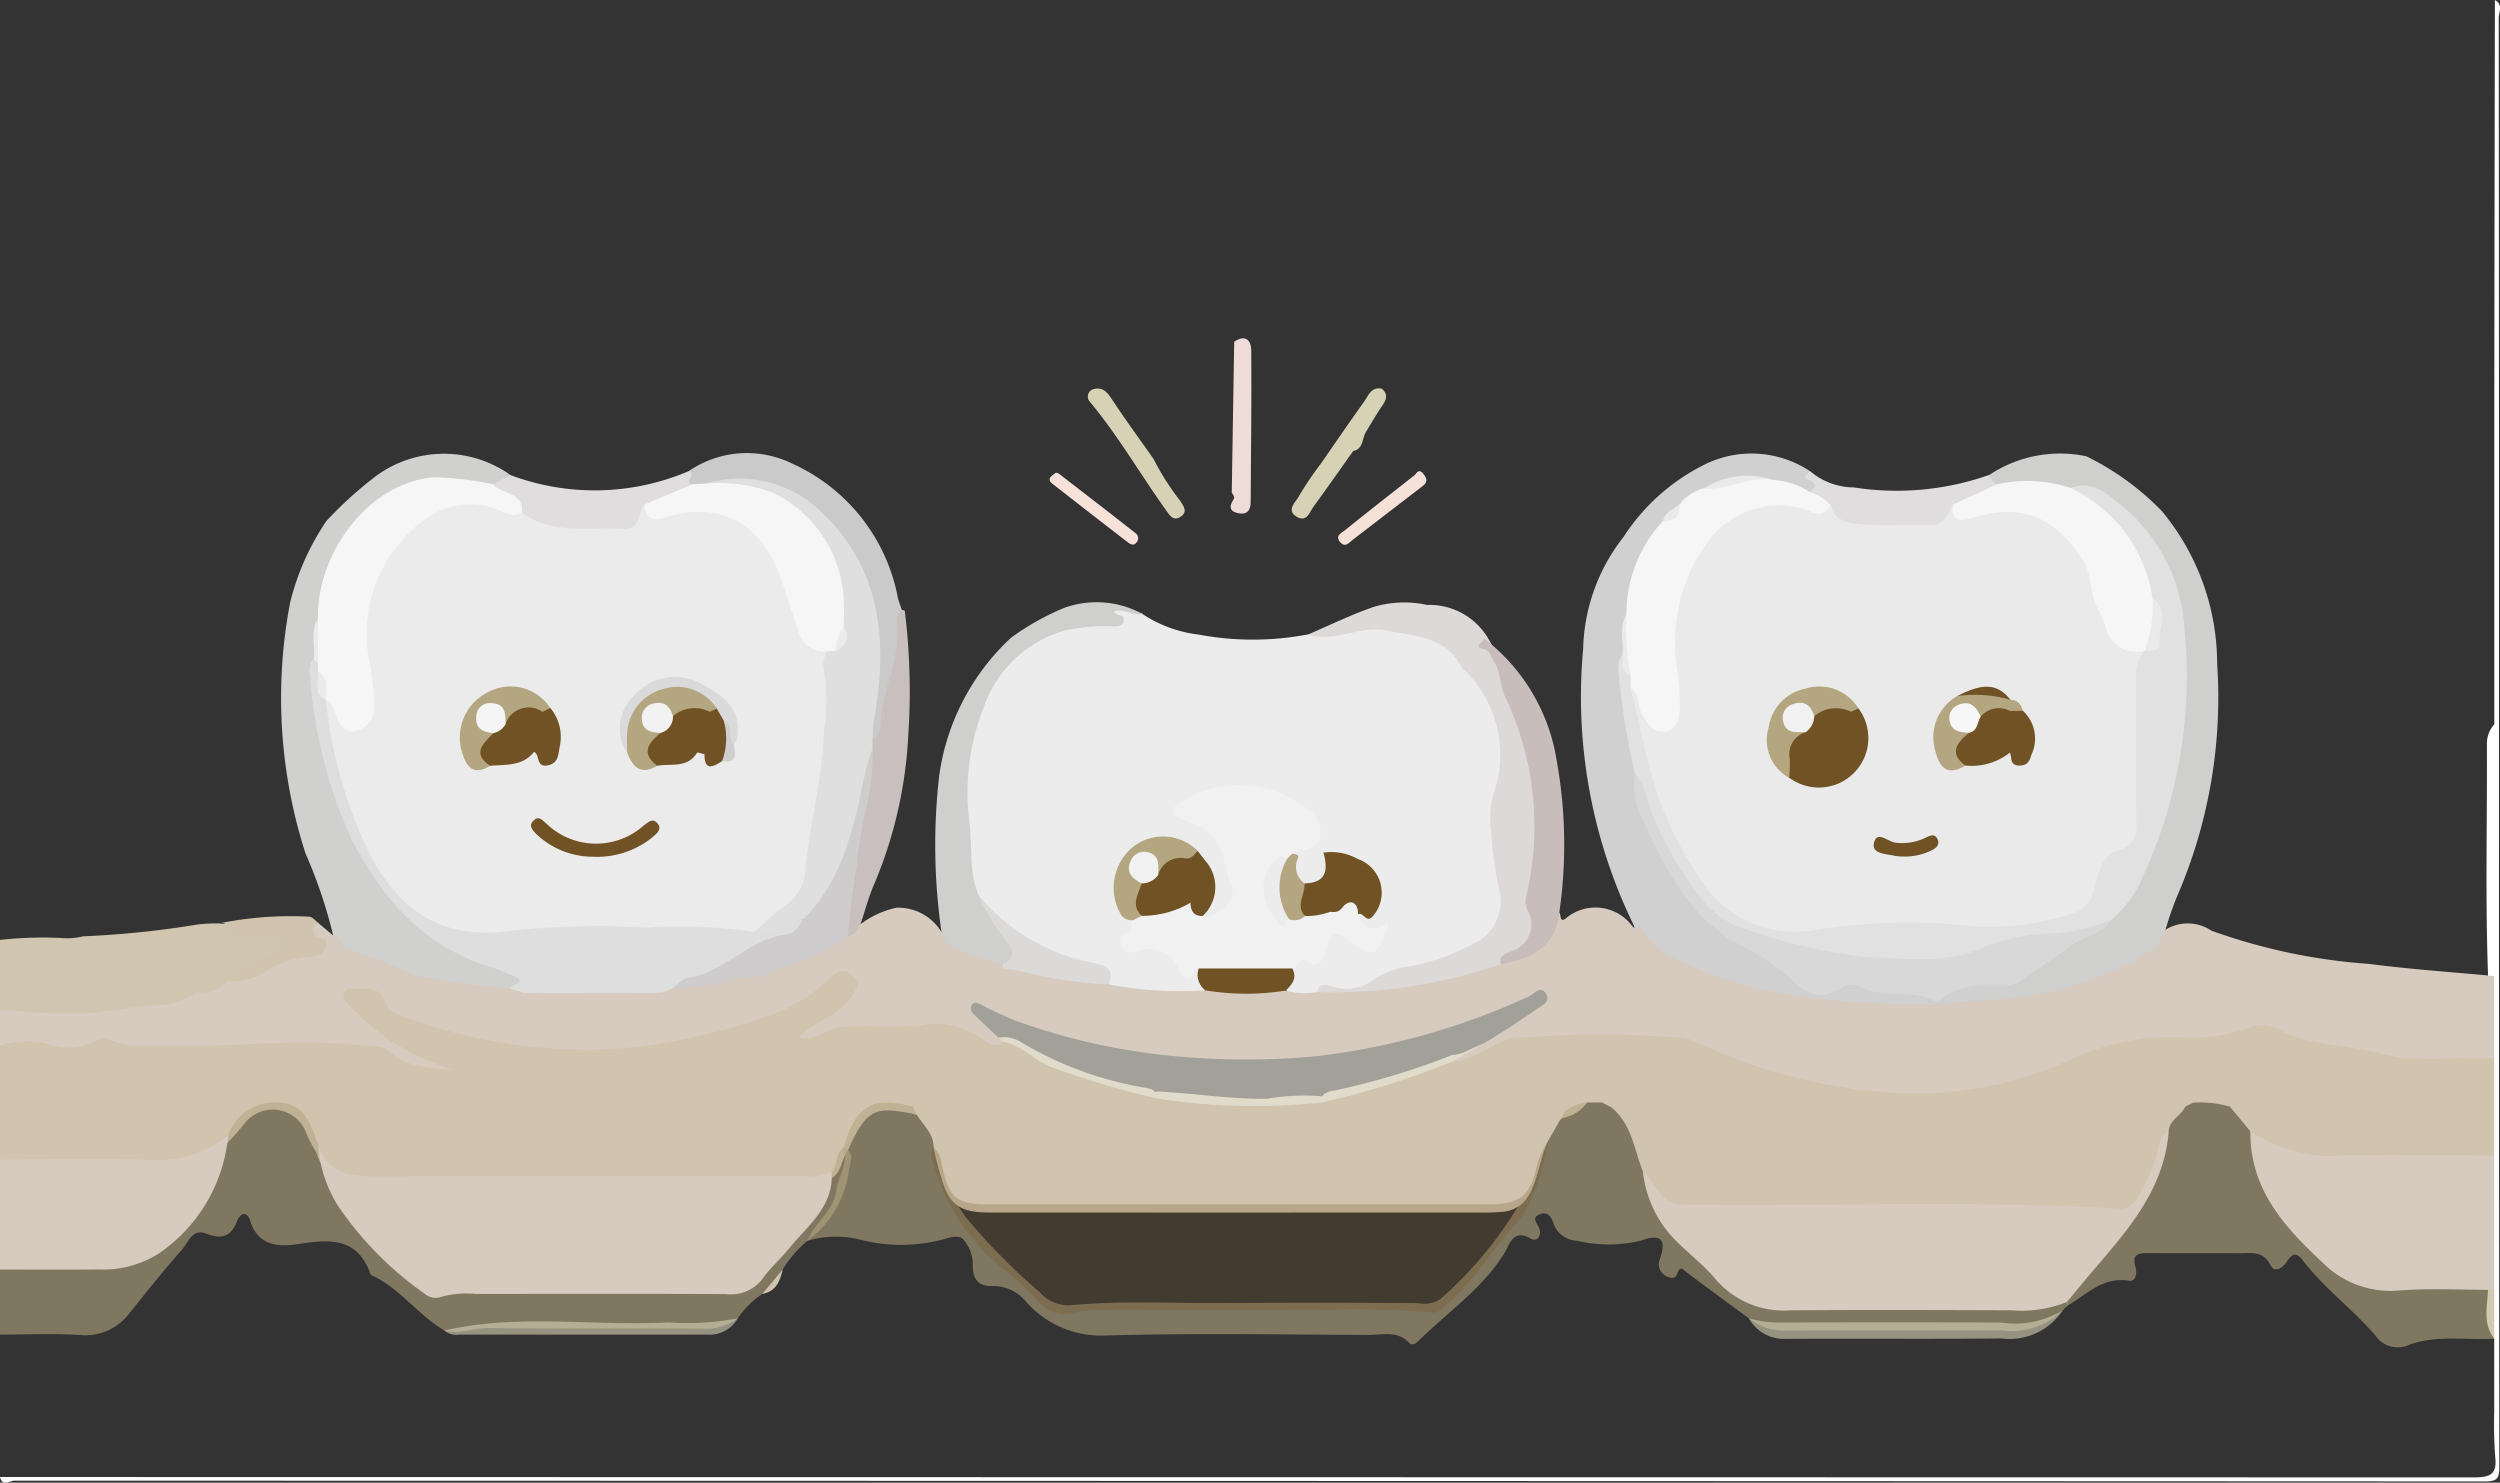 <svg id="Group_1080" data-name="Group 1080" xmlns="http://www.w3.org/2000/svg" width="127.059" height="75.356" viewBox="0 0 127.059 75.356">
  <rect x="0" y="0" width="127.059" height="75.356" fill="#333333" stroke="none"/>
  <g id="Group_568" data-name="Group 568">
    <path id="Path_5202" data-name="Path 5202" d="M0,67.408V63.893a1.862,1.862,0,0,1,1.453-.4c2.9-.008,5.8-.058,8.7.023a6.546,6.546,0,0,0,3.48-.465,3.737,3.737,0,0,1,2.735.177,8.19,8.19,0,0,0,3.487.18,13.645,13.645,0,0,1,7.086.722,1.429,1.429,0,0,0,.508.073c3.1.036,6.2.138,9.218-.771a4.925,4.925,0,0,1,2.057-.1,25.339,25.339,0,0,0,5.782.016,8.994,8.994,0,0,1,2.271.057,9.766,9.766,0,0,0,2.681-.01,13.084,13.084,0,0,1,5.631.435,7.505,7.505,0,0,0,3.758.114c1.851.09,3.686.4,5.545.369a11.52,11.52,0,0,1,2.667-.134,6.1,6.1,0,0,0,1.8.135,20.282,20.282,0,0,0,5.047-.771c1.357-.271,2.636.36,3.971.406a6.664,6.664,0,0,0,1.941-.014c.395-.1.861-.1.869.531a1.892,1.892,0,0,1-1.216.81,7.38,7.38,0,0,1-4.277.907q-11.03-.039-22.06,0c-1.521,0-3.031-.092-4.543-.225a5.028,5.028,0,0,1-1.985-.818,3.085,3.085,0,0,0-.6-.132c-1.606-.3-2.044-.01-2.914,1.934-.356.451-.29,1.168-.916,1.449a3.1,3.1,0,0,1-1.615.264c-7.286,0-14.572-.012-21.857.016-1.281,0-2.238-.323-2.628-1.644a5.631,5.631,0,0,1-.519-.995,1.814,1.814,0,0,0-3.11-.486,12.193,12.193,0,0,1-.882,1,4.543,4.543,0,0,1-3.283,1.284c-2.244-.016-4.488,0-6.731-.007A1.993,1.993,0,0,1,0,67.408" transform="translate(0 -8.471)" fill="#d0c4ae"/>
    <path id="Path_5203" data-name="Path 5203" d="M58.844,63.877c-1.014.05-2.031.171-3.042.13-.912-.037-1.719-.574-2.667-.645a16.4,16.4,0,0,0-3.7.019,4.01,4.01,0,0,1-1.127.074c-2.642-.373-5.28.073-7.921.028-.7-.011-1.359-.181-2.044-.234a14.956,14.956,0,0,0-3.944.576,32.716,32.716,0,0,1-7.209.191,16.4,16.4,0,0,1-3.269-.788,8.157,8.157,0,0,0-3.263.089,13.023,13.023,0,0,1-5.388-.339,2.781,2.781,0,0,0-2.834.716c-.173.161-.354.461-.574.185-.487-.607-1.136-.4-1.728-.4C6.759,63.456,3.379,63.465,0,63.465V61.19a1.841,1.841,0,0,1,2.055-.563,4.876,4.876,0,0,0,2.545,0,2.236,2.236,0,0,1,.92-.08,35.869,35.869,0,0,0,8.32.075,41.5,41.5,0,0,1,5.343.292,1.082,1.082,0,0,1,.664.258,5.366,5.366,0,0,0,3.078.959c1.807.265,3.546.912,5.375,1.038a20.464,20.464,0,0,0,11.288-2.271,3.391,3.391,0,0,1,.947-.4,3.078,3.078,0,0,0,1.28-.3,5.882,5.882,0,0,1,2.524-.4,33.249,33.249,0,0,0,3.4-.1,3.174,3.174,0,0,1,2.1.72,1.343,1.343,0,0,0,1.132.342,1.653,1.653,0,0,1,.979.285,18.062,18.062,0,0,0,5.971,2.234c.368.086.865.035.923.611" transform="translate(0 -8.044)" fill="#d0c4ae"/>
    <path id="Path_5204" data-name="Path 5204" d="M11.6,66.426a2.509,2.509,0,0,1,2.691-1.65c1.249.1,1.485,1.158,1.869,2.063a13.147,13.147,0,0,0,5.465,7.131,1.338,1.338,0,0,0,.872.236c4.509-.195,9.022-.073,13.533-.067a3.505,3.505,0,0,0,3.034-1.345c1.17-1.437,2.521-2.726,3.2-4.5.331-.353.167-.951.618-1.245.531.237.369.662.28,1.058a5.352,5.352,0,0,1-2.143,3.7,6.178,6.178,0,0,0-1.243,1.447c-.3.452-.512.976-1.037,1.241A4.561,4.561,0,0,0,37.5,75.732a2.7,2.7,0,0,1-1.839.523c-3.616-.014-7.232.019-10.847-.028-.754-.01-1.476.345-2.231.125-1.338-.786-2.245-2.136-3.679-2.8a.146.146,0,0,1-.074-.069c-.668-1.877-2.071-1.778-3.687-1.522-.934.148-2.032.117-2.427-1.184-.153-.5-.495-.433-.676.035-.3.78-.787.919-1.552.614-.707-.281-.918.458-1.241.819C8.314,73.3,7.442,74.4,6.562,75.494a2.792,2.792,0,0,1-2.531,1.084C2.692,76.5,1.344,76.559,0,76.559V73.251a1.869,1.869,0,0,1,1.459-.369c1.311-.023,2.626.071,3.932-.044,2.591-.228,4.134-1.843,5.187-4.048A18.712,18.712,0,0,1,11.6,66.426" transform="translate(0 -8.731)" fill="rgba(180,166,128,0.6)"/>
    <path id="Path_5205" data-name="Path 5205" d="M11.6,66.685a8.15,8.15,0,0,1-3.513,6,5.225,5.225,0,0,1-3.036.823c-1.684.018-3.369.005-5.053.005V67.926c2.644,0,5.29-.064,7.931.026a5.627,5.627,0,0,0,3.67-1.267" transform="translate(0 -8.99)" fill="#d7cabe"/>
    <path id="Path_5206" data-name="Path 5206" d="M4.211,54.9a48.143,48.143,0,0,0,5.821-.6,7.625,7.625,0,0,1,1.119-.055c.913.052,1.787.365,2.71.375a.589.589,0,0,1,.586.5.88.88,0,0,1-.4.894,13.2,13.2,0,0,1-2.124,1.268,1.572,1.572,0,0,1-.263.128c-.54.179-1.083.353-1.612.568a1.325,1.325,0,0,1-.287.08,18.419,18.419,0,0,0-2.2.656c-1.017.272-2.074.286-3.1.485A18.844,18.844,0,0,1,1.4,59.132,2.137,2.137,0,0,1,0,58.6V55.082a19.643,19.643,0,0,1,3.084-.1,3.269,3.269,0,0,0,1.126-.08" transform="translate(0 -7.312)" fill="#d0c5ae"/>
    <path id="Path_5207" data-name="Path 5207" d="M125.735,75.087c.841,0,1.184-.166,1.08-1.056a22.557,22.557,0,0,1-.05-2.271q0-1.861,0-3.724c-.6-.777-.344-1.659-.313-2.514-.11-2.257-.115-4.515,0-6.773a38.243,38.243,0,0,1,0-4.969,28.063,28.063,0,0,1,0-4.187c-.144-3.914-.04-7.829-.058-11.743a1.476,1.476,0,0,1,.376-1.041V20.267Q126.781,10.133,126.8,0c.433.229.194.628.194.931q.022,22.075.013,44.151,0,14.734.017,29.468c0,.617-.125.741-.742.741Q63.5,75.263.725,75.252c-.212,0-.611.33-.725-.185" fill="#fefefe"/>
    <path id="Path_5208" data-name="Path 5208" d="M0,59.19a30.052,30.052,0,0,0,4.558.209c.5.331.993.018,1.492.016a49.557,49.557,0,0,0,6.878-.688,8.257,8.257,0,0,1,5.153.966,8.609,8.609,0,0,0,1.793.79,20.151,20.151,0,0,0,2.58,1.192c.269.086.6.2.544.618-1.143-.126-2.32-.107-3.252-.974-.346-.322-.839-.227-1.282-.274-3.563-.385-7.124.144-10.686.01a4.307,4.307,0,0,1-2.214-.309.669.669,0,0,0-.69.052,3.025,3.025,0,0,1-2.313.2A4.253,4.253,0,0,0,0,61.051Z" transform="translate(0 -7.905)" fill="#d7cabe"/>
    <path id="Path_5210" data-name="Path 5210" d="M72.471,20.05c.569-.391.865-.084.869.448.017,2.57-.012,5.142-.031,7.713,0,.419-.2.649-.652.547s-.427-.366-.228-.68c.1-.155-.018-.25-.081-.363q.062-3.832.124-7.665" transform="translate(-9.746 -2.679)" fill="#eedcd9"/>
    <path id="Path_5211" data-name="Path 5211" d="M79,26c-.67.942-1.332,1.89-2.014,2.823-.2.275-.338.8-.831.526-.591-.331-.074-.749.077-1.038a16.656,16.656,0,0,1,1.119-1.661c.73-1.053,1.452-2.111,2.2-3.154.221-.311.364-.771.9-.67.332.275.251.546.034.86-.3.433-.56.893-.837,1.342-.2.336-.118.857-.649.972" transform="translate(-10.228 -3.074)" fill="#d7d2b5"/>
    <path id="Path_5212" data-name="Path 5212" d="M67.242,26.4A12.87,12.87,0,0,0,68.6,28.534c.159.265.4.544.026.8s-.555-.056-.735-.306c-1.315-1.832-2.44-3.8-3.889-5.536a.394.394,0,0,1,.125-.617c.472-.155.72.07.975.459.684,1.04,1.421,2.044,2.137,3.064" transform="translate(-8.615 -3.077)" fill="#d7d2b5"/>
    <path id="Path_5213" data-name="Path 5213" d="M65.662,36.009a6.561,6.561,0,0,0,2.866,1.051,14.915,14.915,0,0,0,5.551-.009c1.422-.111,2.757-.8,4.246-.547a9.048,9.048,0,0,1,2.761.8,5.955,5.955,0,0,1,1.99,2.308,6.711,6.711,0,0,1,.735,5.921,8.17,8.17,0,0,0,.17,3.747,10.9,10.9,0,0,1,.187,1.422,2.422,2.422,0,0,1-1.66,2.457,15.691,15.691,0,0,1-2.8,1.034,7.715,7.715,0,0,0-2.606.936,2.133,2.133,0,0,1-1.506.194,1.442,1.442,0,0,0-1.085.151,1.452,1.452,0,0,1-1.429-.151c-.308-.456,0-.882.061-1.322.629-.712,1.5-1.139,2.128-1.89.319-.384.878-.012,1.267.306.36.3.743.511,1.124-.053-.491-.26-1.229-.251-1.081-1.081,1.223-.968,1.16-1.852-.181-2.551-.6-.312-1.064-.436-1.256.478-.123.585-.635.769-1.227.632-.725-.362-.709-1.032-.71-1.7a.6.6,0,0,1,.259-.309c1.062-.654,1.054-1.287-.041-1.9-1.832-1.019-3.661-1.342-5.566.1a4.08,4.08,0,0,1,2.578,3.483,2.176,2.176,0,0,1-.666,1.961c-.335.353-.78.465-1.124-.068.124-.85.62-1.694.047-2.558a2.792,2.792,0,0,0-.483-.673c-1.327-.694-2.346-.6-3.091.274a2.186,2.186,0,0,0,.106,2.993c.148.431.375.87-.286,1.264a2.628,2.628,0,0,1,2.885,1.387c.277.552.545-.413.834-.017a1.117,1.117,0,0,1,.157,1.127.852.852,0,0,1-.789.382,13.527,13.527,0,0,1-3.9-.5,3.3,3.3,0,0,0-1.969-1.312,8.094,8.094,0,0,1-5.1-3.524c-.818-1.712-.563-3.571-.632-5.362a9.755,9.755,0,0,1,.7-3.929c1.1-2.795,2.982-4.552,6.12-4.69a.836.836,0,0,0,.742-.35c.485-.6,1.107-.008,1.674.074" transform="translate(-7.606 -4.808)" fill="#ececec"/>
    <path id="Path_5214" data-name="Path 5214" d="M95.024,30.9a10.452,10.452,0,0,1,4.243-3.752,5.376,5.376,0,0,1,5.275.41c.04.4,1.022.919-.141,1.183-.638-.091-1.227-.36-1.853-.49a4.266,4.266,0,0,0-3.2.355,4.666,4.666,0,0,0-1.29.816,2.56,2.56,0,0,0-.859.891,8.509,8.509,0,0,0-1.761,4.623,9.727,9.727,0,0,0-.2,1.97,8.854,8.854,0,0,0,.247,3.633c.135.733.356,1.456.454,2.2-.353,1.794.767,3.14,1.435,4.615.995,2.2,2.918,3.481,4.849,4.728a19.641,19.641,0,0,1,1.878,1.254,1.423,1.423,0,0,0,1.942.209.841.841,0,0,1,.787-.155c.895.311,1.87.153,2.739.416a3.682,3.682,0,0,0,2.383-.2c1-.328,2.038-.693,3.011.112.006.606-.446.607-.857.626a2.17,2.17,0,0,0-1.462.343,7.472,7.472,0,0,1-3.869.326,43.067,43.067,0,0,1-5.747-.549,24.541,24.541,0,0,1-5.943-2,2.937,2.937,0,0,1-1.532-1.854A26.461,26.461,0,0,1,92.984,36.58a9.557,9.557,0,0,1,2.04-5.682" transform="translate(-12.523 -3.592)" fill="#d0d0d0"/>
    <path id="Path_5215" data-name="Path 5215" d="M19.159,51.137a24.649,24.649,0,0,0-1.409-4.174,25.79,25.79,0,0,1-.781-12.738,12.773,12.773,0,0,1,1.852-4.161,19.886,19.886,0,0,1,2.513-2.277,5.828,5.828,0,0,1,6.855-.036c-.119.447-.481.592-.871.7-.97.1-1.884-.362-2.869-.25-3.231.368-4.926,2.712-5.68,5.865-.08.332-.05.686-.119,1.025a8.064,8.064,0,0,0-.2,1.937,6.456,6.456,0,0,0,.132,3.148,21.715,21.715,0,0,0,2.126,6.6,15.545,15.545,0,0,0,3.068,3.828,6.982,6.982,0,0,0,2.472,1.417,18.5,18.5,0,0,1,1.838.694c.311.143.7.272.733.658.043.486-.41.568-.75.719a16.98,16.98,0,0,1-4.182-.567,2.042,2.042,0,0,1-.481-.055c-1.208-.493-2.465-.863-3.646-1.426a1.1,1.1,0,0,1-.226-.179,2.086,2.086,0,0,1-.371-.734" transform="translate(-2.225 -3.593)" fill="#d0d0cf"/>
    <path id="Path_5216" data-name="Path 5216" d="M115.665,54.462c.217-.661.778-.321,1.191-.4.387-.08.909.209,1.088-.414.836-1.38,2.314-1.927,3.6-2.713a3.789,3.789,0,0,0,1.2-.9,10.561,10.561,0,0,0,2.323-4.329,23.776,23.776,0,0,0,1.344-7.286c.015-3.227-.366-6.442-3.095-8.745-.722-.61-1.454-1.308-2.556-1.019a23.34,23.34,0,0,0-3.687-.221c-.279-.146-.522-.314-.394-.69a6.494,6.494,0,0,1,4.945-.96,13.668,13.668,0,0,1,3.842,2.788,12.168,12.168,0,0,1,2.81,7.762,25.447,25.447,0,0,1-2.054,11.858,16.057,16.057,0,0,0-.57,1.653c.322.746-.277,1.067-.7,1.418a11.66,11.66,0,0,1-5.211,2.086c-.7.151-1.418.255-2.128.384a2,2,0,0,1-1.948-.267" transform="translate(-15.592 -3.596)" fill="#cfcfce"/>
    <path id="Path_5217" data-name="Path 5217" d="M77.275,55.192c.15-.488.5-.366.839-.274a2.231,2.231,0,0,0,2.052-.367,4.662,4.662,0,0,1,2.036-.7,12.087,12.087,0,0,0,3-1.094,2.389,2.389,0,0,0,1.345-2.8,17.715,17.715,0,0,1-.392-2.83,4.632,4.632,0,0,1,.2-2.281,5.979,5.979,0,0,0-1.385-5.829c-.111-.132-.279-.227-.356-.372-.8-1.531-2.336-1.525-3.742-1.827-1.371-.293-2.668.634-4.037.2,1.1-.47,2.177-1,3.3-1.39a5.39,5.39,0,0,1,2.748-.113,3.463,3.463,0,0,1,3.07,1.64A19.161,19.161,0,0,1,88.416,49.9a2.834,2.834,0,0,0,0,1.116,1.856,1.856,0,0,1-.991,2.336,2.443,2.443,0,0,0-.733.693,6.084,6.084,0,0,1-2.8.929,38.812,38.812,0,0,1-4.9.634c-.591.047-1.254.164-1.719-.412" transform="translate(-10.357 -4.77)" fill="#ddd9d8"/>
    <path id="Path_5218" data-name="Path 5218" d="M55.255,52.143a30.82,30.82,0,0,1-.113-7.982,11.758,11.758,0,0,1,3.646-6.979,13.043,13.043,0,0,1,2.692-1.513,4.856,4.856,0,0,1,3.98.3c-.485.124-.92-.3-1.431-.127.065.27.567.119.483.487-.074.322-.359.262-.588.272a9.8,9.8,0,0,0-2.348.2,6.138,6.138,0,0,0-4.206,3.992,11.745,11.745,0,0,0-.7,5.733c.163,1.242-.035,2.53.464,3.735a18.348,18.348,0,0,0,1.689,2.194c.521.716.421,1.053-.4,1.5a5.017,5.017,0,0,1-2.828-.934,1.04,1.04,0,0,1-.228-.194.624.624,0,0,1-.113-.69" transform="translate(-7.404 -4.77)" fill="#cfcfcd"/>
    <path id="Path_5219" data-name="Path 5219" d="M40.4,27.549a5.226,5.226,0,0,1,5.3-.393,9.381,9.381,0,0,1,5.346,6.768c.048.225.138.44.209.659a14.764,14.764,0,0,1-.528,4.959c-.141.651-.1,1.4-.879,1.733-.582-.355-.423-.9-.3-1.385a12.589,12.589,0,0,0-.562-7.01A7.025,7.025,0,0,0,45.694,28.9a6.017,6.017,0,0,0-4.309-.482,1.8,1.8,0,0,1-.619.059c-.669-.094-.641-.463-.363-.928" transform="translate(-5.422 -3.587)" fill="#cbcacb"/>
    <path id="Path_5220" data-name="Path 5220" d="M51,42.467a1.228,1.228,0,0,0,.42-.9c.087-1.73,1.037-3.32.825-5.1a.654.654,0,0,1,.247-.639.4.4,0,0,1,.151.038,33.383,33.383,0,0,1,.179,6.339,22.267,22.267,0,0,1-1.733,7.565c-.287.651-.465,1.351-.693,2.029.048.512-.131.786-.693.661a.826.826,0,0,1-.265-.927c.438-2.092.5-4.247,1.136-6.313a10.041,10.041,0,0,0,.14-2.335A.632.632,0,0,1,51,42.467" transform="translate(-6.66 -4.83)" fill="#c9bfbf"/>
    <path id="Path_5221" data-name="Path 5221" d="M38.885,27.695c.484.068-.3.6.241.651.011.529-.461.527-.774.666a4.78,4.78,0,0,0-1.445.768,1.752,1.752,0,0,1-1.943,1.158,20.144,20.144,0,0,1-2.665-.028,3.662,3.662,0,0,1-1.913-.927,2.875,2.875,0,0,0-.925-.94c-.248-.146-.569-.3-.491-.7l.9-.457a12.171,12.171,0,0,0,9.018-.2" transform="translate(-3.904 -3.733)" fill="#e0dddf"/>
    <path id="Path_5222" data-name="Path 5222" d="M115.381,27.877a.824.824,0,0,0,.435.468c.036.483-.389.5-.672.636a3.966,3.966,0,0,0-1.38.867,2.082,2.082,0,0,1-1.928.952,22.556,22.556,0,0,1-3.18-.091c-.619-.1-1.225-.244-1.49-.921-.241-.393-.772-.544-.888-1.045.211-.221.459-.406-.051-.613-.428-.173-.065-.308.085-.433a3.444,3.444,0,0,0,2.2.81,14.151,14.151,0,0,0,6.866-.63" transform="translate(-14.293 -3.734)" fill="#e0ddde"/>
    <path id="Path_5223" data-name="Path 5223" d="M61.986,27.764a.82.82,0,0,1,.149.056c1.3,1.007,2.609,2.012,3.9,3.028a.319.319,0,0,1,.042.463c-.145.191-.315.093-.446-.007q-1.918-1.477-3.823-2.97c-.1-.075-.217-.2-.1-.348a1.559,1.559,0,0,1,.275-.222" transform="translate(-8.313 -3.743)" fill="#f7e2d9"/>
    <path id="Path_5224" data-name="Path 5224" d="M82.893,27.752c.17.222.334.432.013.677-1.192.911-2.376,1.832-3.569,2.743-.174.133-.36.4-.611.132-.319-.339.061-.491.236-.634,1.171-.947,2.359-1.872,3.54-2.8.106-.119.2-.3.39-.112" transform="translate(-10.596 -3.73)" fill="#f6e1d8"/>
    <path id="Path_5225" data-name="Path 5225" d="M47.415,71.76c.36-.916,1.319-1.483,1.469-2.522.108-.749.632-1.426.395-2.237.6-2.128,1.427-2.612,3.52-2.064.631.594,1.361,1.128,1.309,2.14a7.172,7.172,0,0,0,1.37,3.475,31.249,31.249,0,0,0,3.76,3.812,1.941,1.941,0,0,0,1.567.662c2.515-.247,5.036-.1,7.554-.112,3.382-.022,6.765-.027,10.147.006a1.448,1.448,0,0,0,1.089-.208,20.2,20.2,0,0,0,4.653-5.973,10.847,10.847,0,0,0,.58-2.067,2.211,2.211,0,0,1,1.12-1.529,2.3,2.3,0,0,1,1.041-.421.932.932,0,0,1,.8-.269,1.038,1.038,0,0,1,.622.27,5.854,5.854,0,0,1,1.78,3.617,6.9,6.9,0,0,0,2.3,3.811c.546.523,1.134,1.005,1.659,1.552a3.738,3.738,0,0,0,2.778,1.166c4.272.041,8.546.028,12.819.011.547,0,1.068-.332,1.627-.107a.194.194,0,0,1,.067.3l-.207.207a3.71,3.71,0,0,1-3.107,1.024c-3.643.014-7.288,0-10.932.01a2.911,2.911,0,0,1-1.915-.621c-1.047-.772-2.1-1.537-3.135-2.32-.233-.176-.369-.4-.526.084-.087.27-.421.176-.629.039a.682.682,0,0,1-.229-.837c.372-1.072-.047-1.25-.976-.917a7.013,7.013,0,0,1-3.26,0,1.307,1.307,0,0,1-1.178-.876c-.112-.322-.284-.607-.661-.478-.48.164-.2.428-.071.719.157.359-.1.729-.431.529-.888-.529-1.1.35-1.3.69-1.138,1.859-2.932,3.05-4.429,4.538-.135.134-.311.211-.453.061-.6-.626-1.359-.389-2.057-.392-4.518-.018-9.039-.1-13.553.035A5.081,5.081,0,0,1,58.5,74.8a2.139,2.139,0,0,0-1.622-.753c-.782.037-1.058-.367-1.043-1.062a1.94,1.94,0,0,0-.31-1.069c-.2-.331-.367-.459-.884-.328a8.354,8.354,0,0,1-4.663.069,5.079,5.079,0,0,0-2.563.1" transform="translate(-6.392 -8.687)" fill="rgba(180,166,128,0.6)"/>
    <path id="Path_5226" data-name="Path 5226" d="M121.4,75.066v-.207c-.172-.449.17-.7.4-.979.962-1.162,1.91-2.335,2.872-3.5a8.661,8.661,0,0,0,1.6-4.261,3.065,3.065,0,0,1,1.024-1.387,1.429,1.429,0,0,1,.6-.278,3.338,3.338,0,0,1,1.826.212A2.986,2.986,0,0,1,131,66.2c.338,3.282,2.3,5.477,4.881,7.254a2.853,2.853,0,0,0,1.674.414c1.409,0,2.818-.007,4.226.007a1.644,1.644,0,0,1,1.346.366q0,1.239,0,2.48c-1.5.088-3.018-.226-4.492.376a1.368,1.368,0,0,1-1.555-.544c-1.171-1.35-2.629-2.425-3.719-3.855-.33-.433-.568-.215-.788.124s-.624.557-.818.165c-.375-.759-.988-.6-1.582-.607-1.552-.008-3.1.006-4.656-.007-.5,0-.812.072-.628.694.088.3.051.771-.343.709-1.338-.211-2.155.718-3.141,1.289" transform="translate(-16.36 -8.685)" fill="rgba(180,166,128,0.6)"/>
    <path id="Path_5227" data-name="Path 5227" d="M102.733,77.377a5.682,5.682,0,0,0,1.734.212q5.542-.016,11.081,0a4.656,4.656,0,0,0,3.138-.623,3.23,3.23,0,0,1-3.114,1.434c-3.653.035-7.306,0-10.958.021a2.041,2.041,0,0,1-1.882-1.042" transform="translate(-13.849 -10.375)" fill="rgba(215,210,181,0.6)"/>
    <path id="Path_5228" data-name="Path 5228" d="M26.1,78.061c3.781-.87,7.618-.207,11.423-.413a13.449,13.449,0,0,0,3.495-.208,1.646,1.646,0,0,1-1.552.828q-6.3,0-12.6,0a.941.941,0,0,1-.77-.206" transform="translate(-3.519 -10.44)" fill="rgba(215,210,181,0.6)"/>
    <path id="Path_5229" data-name="Path 5229" d="M44.781,75.814l1.036-1.241c-.134.589-.337,1.121-1.036,1.241" transform="translate(-6.037 -10.053)" fill="#d0c4ae"/>
    <path id="Path_5230" data-name="Path 5230" d="M124.825,65.557l-1.035-1.247a2.84,2.84,0,0,0-.723-.4,5.948,5.948,0,0,0-2.867.123,9.3,9.3,0,0,1-4.2.039,4.454,4.454,0,0,0-3.126.212c-.712.365-1.5.055-2.251.138a47.267,47.267,0,0,1-6.6-.015c-1.736-.048-3.41-.338-5.114-.5a7.239,7.239,0,0,0-2.358.2,7.426,7.426,0,0,1-3.785-.038c-.3-.085-.6-.2-.884.03h-.827c-.051-.292-.223-.447-.508-.334-1.433.57-2.8.1-4.194-.194A5.965,5.965,0,0,0,83,63.808a4.623,4.623,0,0,1-2.9.343c-.805-.2-1.678.465-2.515-.044-.016-.473.378-.566.684-.613a36.952,36.952,0,0,0,5.975-1.8,2.451,2.451,0,0,0,.7-.174c2.851-1.459,5.887-1.325,8.966-1.176a13.316,13.316,0,0,1,4.666,1.106,23.673,23.673,0,0,0,10.2,1.816,18.878,18.878,0,0,0,7.54-2,8.2,8.2,0,0,1,3.792-.847,15.706,15.706,0,0,0,4.611-.47,2.293,2.293,0,0,1,1.526.055,34.025,34.025,0,0,0,5.712,1.3,20.138,20.138,0,0,0,3.816.144c.512.018,1.049-.046,1.448.392q0,2.481,0,4.964a1.525,1.525,0,0,1-1.233.395c-2.675.012-5.352.074-8.024-.027a3.63,3.63,0,0,1-3.142-1.611" transform="translate(-10.459 -8.067)" fill="#d0c4ae"/>
    <path id="Path_5231" data-name="Path 5231" d="M44.786,68.613c.119,1.775-1.235,2.74-2.186,3.916-.43.532-.955.98-1.354,1.55a2.011,2.011,0,0,1-1.827.745c-4.239-.018-8.478-.011-12.717-.006a4.8,4.8,0,0,0-1.74.142.872.872,0,0,1-.879-.166,17.387,17.387,0,0,1-4.38-4.444,6.682,6.682,0,0,1-1.023-3.187c.5,1.679,1.773,1.692,3.231,1.681,7.154-.056,14.31-.026,21.465-.026a2.665,2.665,0,0,0,1.41-.2" transform="translate(-2.518 -9.054)" fill="#d7cabe"/>
    <path id="Path_5232" data-name="Path 5232" d="M86.787,65.219q-.414.723-.827,1.445c-.459.875-.508,1.89-.989,2.769a1.66,1.66,0,0,1-1.384.921,11.613,11.613,0,0,1-1.344.035q-12.364.005-24.728,0c-1.51,0-2.061-.39-2.455-1.816a13.683,13.683,0,0,1-.382-1.5c.01-.867-.818-1.315-1.039-2.067,1.655,1.042,3.529,1.014,5.369,1.021,7.484.029,14.969,0,22.453.021,1.828,0,3.655.106,5.327-.836" transform="translate(-7.231 -8.764)" fill="#d0c4ae"/>
    <path id="Path_5233" data-name="Path 5233" d="M81.414,61.776a41.82,41.82,0,0,1-6.632,2.068,32.3,32.3,0,0,1-8.282-.206,44.722,44.722,0,0,1-5.454-1.616c-.857-.352-1.478-1.115-2.422-1.275a2.352,2.352,0,0,1-1.242-.69c-.375-.332-.773-.728-.5-1.229.323-.587.874-.258,1.274-.049a20.087,20.087,0,0,0,4.992,1.636,33.759,33.759,0,0,0,18.335-.9,39.035,39.035,0,0,0,3.664-1.407c.437-.2.973-.43,1.278.144.29.549-.164.906-.555,1.184a25.7,25.7,0,0,1-4.458,2.337" transform="translate(-7.656 -7.804)" fill="rgba(237,235,222,0.6)"/>
    <path id="Path_5234" data-name="Path 5234" d="M13.34,57.092c.753-.453,1.512-.9,2.256-1.364.226-.143.46-.347.361-.664-.093-.294-.382-.254-.608-.24-.433.028-.852-.173-1.3.034-.652.3-.535-.84-1.156-.677a18.04,18.04,0,0,1,4.559-.337c.17.01.328.22.491.337-.157.554.688.555.6,1.075-.048.631-.5.855-1.019.972a11.068,11.068,0,0,0-2.577.932,1.249,1.249,0,0,1-1.6-.069" transform="translate(-1.738 -7.255)" fill="#d0c4ae"/>
    <path id="Path_5235" data-name="Path 5235" d="M19.054,55.083c-.207-.161-.624.029-.661-.443-.021-.265.044-.372.287-.4l.733.617c.389.033.491.291.49.627-.459.241-.639-.109-.849-.4" transform="translate(-2.479 -7.312)" fill="#d7cabe"/>
    <path id="Path_5236" data-name="Path 5236" d="M17.286,54.957l.849.4-.01,0a1.416,1.416,0,0,0,.948.676c.95.19,1.837.632,2.8.772l.381.031a2.584,2.584,0,0,0,1.983.613c1.009-.089,2.028.26,3.037-.051a1.176,1.176,0,0,1,.825.056,2.661,2.661,0,0,0,2.089.241,5.224,5.224,0,0,1,2.334.009,1.453,1.453,0,0,0,1.271-.241,1.564,1.564,0,0,1,.664-.148c1.025.059,2.051-.008,3.076.029a3.185,3.185,0,0,0,1.621-.55.877.877,0,0,1,.284-.125,3.211,3.211,0,0,0,1.674-.324,5.7,5.7,0,0,1,2.031-.651,1.736,1.736,0,0,0,1.588-.964c.255-.539.6-.511.933-.093.482.613.976.781,1.652.26.543-.418,1.032-.1,1.48.253l-.007-.007c.7,1.15,1.864,1.047,2.97,1.113a13.806,13.806,0,0,1,5.309.966,19.945,19.945,0,0,0,4.9.294,7.073,7.073,0,0,1,4.085.012,3.562,3.562,0,0,0,1.572.082,26.4,26.4,0,0,0,9.348-1.416,1.508,1.508,0,0,1,.661-.429,2.892,2.892,0,0,0,1.935-1.793c.06-.187.132-.393.388-.407.108.106,0,.536.327.3a2.33,2.33,0,0,1,3.386.392c.176.179.279.143.369-.065a3.743,3.743,0,0,0,2.151,1.862c4.055,1.944,8.387,2.134,12.75,2.189a15.62,15.62,0,0,0,1.84-.187,18.084,18.084,0,0,0,8.463-2.065,2.81,2.81,0,0,0,1.527-1.556,2.157,2.157,0,0,1,2.336.052,29.7,29.7,0,0,0,8.019,1.688c2.106.275,4.228.416,6.344.617q0,2.084,0,4.169c-1.924-.074-3.886.27-5.766-.235-1.744-.468-3.626-.343-5.262-1.25a1.707,1.707,0,0,0-1.405-.055,9.07,9.07,0,0,1-3.555.491,12.053,12.053,0,0,0-5.754,1.226,18.833,18.833,0,0,1-9.322,1.549,27.551,27.551,0,0,1-9.563-2.574,1.946,1.946,0,0,0-.692-.18,54.164,54.164,0,0,0-8.428.013c-.846.061-1.469.73-2.271.951a2.784,2.784,0,0,1-.985.265,46.038,46.038,0,0,0,4.274-2.642c.278-.224.809-.373.54-.829s-.6.017-.875.14a35.569,35.569,0,0,1-10.862,3.042,38.645,38.645,0,0,1-7.622-.059,32.558,32.558,0,0,1-7.579-1.747,18.547,18.547,0,0,1-1.776-.829c-.154-.073-.335-.17-.459.016a.363.363,0,0,0,.087.468c.489.476.988.941,1.483,1.41-.44.4-.761.01-1.1-.181a4.078,4.078,0,0,0-2.878-.7c-1.408.239-2.878,0-4.321.157-.722.08-1.284.724-2.063.514-.059-.617.46-.793.838-1.05a5.369,5.369,0,0,0,1.367-1.09c.119-.157.309-.35.146-.548-.215-.264-.446-.063-.623.087a11.606,11.606,0,0,1-3.986,2.14,25.74,25.74,0,0,1-11.824,1.179A25.678,25.678,0,0,1,21.8,59.421a3.677,3.677,0,0,1-1.89-1.192.92.92,0,0,0-1.09-.329c.2.632.728.908,1.141,1.279.291.26.763.4.639.946a30.841,30.841,0,0,1-3.717-1.64,1.858,1.858,0,0,0-1.094-.222,42.209,42.209,0,0,0-5.3.523c-1.534.224-3.085-.084-4.612.234-.17.035-.4-.22-.6-.341l3.107-.415a15.493,15.493,0,0,0,2.28-.62,5.315,5.315,0,0,0,1.657-.62,2.788,2.788,0,0,0,1.94-.516,4.962,4.962,0,0,1,2.242-.7c.549-.081.818-.293.792-.848" transform="translate(-0.71 -7.185)" fill="#d7cabe"/>
    <path id="Path_5237" data-name="Path 5237" d="M22.61,60.63a17.5,17.5,0,0,1-2.172-1.859c-.143-.189-.356-.357-.215-.629.114-.221.345-.191.547-.2.655-.017,1.306-.1,1.563.778.116.4.6.519,1,.668A26.146,26.146,0,0,0,33.826,61a23.659,23.659,0,0,0,4.425-.666,25.488,25.488,0,0,0,3.335-.945,8.772,8.772,0,0,0,3.384-2.029.684.684,0,0,1,1.126-.025c.43.409.132.6-.066.938-.634,1.067-1.912,1.3-2.7,2.152A18.177,18.177,0,0,1,36.541,62.9a18.043,18.043,0,0,1-8.736-.292c-.689-.2-1.391-.352-2.088-.526A18.75,18.75,0,0,1,22.61,60.63" transform="translate(-2.72 -7.691)" fill="#d0c4ae"/>
    <path id="Path_5238" data-name="Path 5238" d="M11.139,58.319a3.481,3.481,0,0,1-2.279.62,5.817,5.817,0,0,1,2.279-.62" transform="translate(-1.194 -7.862)" fill="#d0c5ae"/>
    <path id="Path_5239" data-name="Path 5239" d="M13.152,57.6a1.9,1.9,0,0,1-1.658.62,5.057,5.057,0,0,1,1.658-.62" transform="translate(-1.549 -7.765)" fill="#d0c5ae"/>
    <path id="Path_5240" data-name="Path 5240" d="M132.186,66.448a7.832,7.832,0,0,0,3.843,1.268c2.849-.1,5.7-.026,8.555-.024v6.823c-1.584,0-3.174-.087-4.752.022a4.857,4.857,0,0,1-3.865-1.308c-1.772-1.656-3.446-3.377-3.739-5.958-.031-.272-.029-.548-.043-.822" transform="translate(-17.82 -8.958)" fill="#d7cabe"/>
    <path id="Path_5241" data-name="Path 5241" d="M77.889,52.689c.329.722.789,1,1.482.41.18.269-.106.379-.145.565-.221,1.05-.688,1.212-1.52.545-1-.8-1.222-.732-1.521.5-.1.42-.491.669-.748.459-.531-.434-.591.218-.889.265a.667.667,0,0,1-.5.32c-1.427.021-2.888.463-4.256-.316-.311.147-.433,1.134-1.005.071a1.647,1.647,0,0,0-2.133-.953.552.552,0,0,1-.791-.254c-.176-.387-.008-.6.349-.682.435-.1-.14-.555.256-.641a.719.719,0,0,1,.436-.447,11.344,11.344,0,0,1,2.4-.563,1.178,1.178,0,0,1,.685.8c.716.166,1.778-.87,1.472-1.539-.44-.963-.279-2.195-1.405-2.892a6.033,6.033,0,0,0-.968-.42c-.24-.1-.589-.132-.593-.475,0-.264.267-.375.475-.495a5.449,5.449,0,0,1,5.9.079c.588.353,1.166.71,1.1,1.571-.074.959-.921.716-1.425,1.005a.452.452,0,0,1-.209.366,1.716,1.716,0,0,0-.42,2.69c.144.157.3.119.467.052.277-.093.569-.122.842-.228a5.179,5.179,0,0,0,1.215-.231c.307-.035.512-.331.828-.329.507,0,.9.109.621.76" transform="translate(-8.869 -6.218)" fill="#f1f1f1"/>
    <path id="Path_5242" data-name="Path 5242" d="M64.109,57.122a22.429,22.429,0,0,1-4.565-.693c-.268-.048-.537-.088-.805-.132-.149-.054-.16-.127-.032-.221.6-.24.591-.551.262-1.081a8.8,8.8,0,0,1-1.494-2.415,9.914,9.914,0,0,0,5.637,3.4c.452.123,1.4.14,1,1.146" transform="translate(-7.748 -7.088)" fill="#dcdad9"/>
    <path id="Path_5243" data-name="Path 5243" d="M66.848,53.169l-.432.219a.638.638,0,0,1-.619-.266,2.688,2.688,0,0,1,.583-3.439,2.478,2.478,0,0,1,3.31.189.582.582,0,0,1-.511.636,5.627,5.627,0,0,0-1.435.637.488.488,0,0,1-.179-.084c-.257-.174-.3-.78-.7-.563-.469.254.048.632.083.96a7.184,7.184,0,0,1-.1,1.711" transform="translate(-8.817 -6.624)" fill="#b4a680"/>
    <path id="Path_5244" data-name="Path 5244" d="M67.026,53.283c-.585-.547-.165-1.1-.009-1.648a.794.794,0,0,1,.841-.425,1.178,1.178,0,0,1,1.357-.85c.322.057.471-.188.652-.375q.23.3.461.591c-.76.485-.585,1.349-.829,2.043a4.874,4.874,0,0,1-2.474.664" transform="translate(-8.995 -6.738)" fill="#705225"/>
    <path id="Path_5245" data-name="Path 5245" d="M70.408,56.889l4.755,0c.262.484-.007.811-.332,1.122A12.6,12.6,0,0,1,70.743,58a.98.98,0,0,1-.336-1.106" transform="translate(-9.484 -7.668)" fill="#705225"/>
    <path id="Path_5246" data-name="Path 5246" d="M79.471,53.254c.005-.7-.466-.761-.777-.366-.238.3-.407.245-.653.24-.593.138-.6-.162-.345-.525a3.706,3.706,0,0,0,.8-1.753c.056-.507.436-.658.919-.427a1.816,1.816,0,0,1,.831,2.9c-.346.451-.505-.235-.778-.072" transform="translate(-10.452 -6.783)" fill="#705225"/>
    <path id="Path_5247" data-name="Path 5247" d="M79.217,50.387c-.252.056-.718,0-.64.337.233.99-.406,1.515-.941,2.132-.154.177.128.16.205.236a3.391,3.391,0,0,1-1.265.212c-.7-.507-.7-.831-.024-1.658,1.069-.02,1.228-.626.962-1.561a2.692,2.692,0,0,1,1.7.3" transform="translate(-10.252 -6.749)" fill="#705225"/>
    <path id="Path_5248" data-name="Path 5248" d="M69.9,52.713c-.454-1.349-.232-1.9.828-2.044a2.009,2.009,0,0,1-.214,2.719c-.452,0-.611-.268-.614-.676" transform="translate(-9.393 -6.831)" fill="#705225"/>
    <path id="Path_5249" data-name="Path 5249" d="M76.381,51.659c.044.552-.473,1.113.024,1.657a.752.752,0,0,1-.811.159,1.926,1.926,0,0,1-.078-3.089l.241-.235c.158.025.387.02.273.268a1.027,1.027,0,0,0,.35,1.24" transform="translate(-10.081 -6.761)" fill="#b4a680"/>
    <path id="Path_5250" data-name="Path 5250" d="M118.06,28.65c1.191-.455,1.955.413,2.717,1a8.732,8.732,0,0,1,3.065,6.208,24.207,24.207,0,0,1-2.1,12.486,5.632,5.632,0,0,1-1.606,2.235,7.062,7.062,0,0,1-3.687,1.175,6.712,6.712,0,0,0-1.927.339,15.886,15.886,0,0,1-4.643.778,18.833,18.833,0,0,1-5.386-.7c-.372-.067-.731-.218-1.1-.26-3.241-.36-4.922-2.56-6.242-5.214A13.947,13.947,0,0,1,95.9,43.135a38.948,38.948,0,0,1-.8-4.819c-.028-.4-.144-.825.171-1.182.36.26.336.738.6,1.054a1.682,1.682,0,0,1,.106.643c.964,3.279,1.567,6.689,3.62,9.56a5.4,5.4,0,0,0,5.394,2.331,36.705,36.705,0,0,1,8.449-.141,11.446,11.446,0,0,0,3.389-.274,2.452,2.452,0,0,0,2.237-1.825,2.688,2.688,0,0,1,1.52-1.972c.5-.218.4-.765.4-1.2.025-2.2,0-4.4.016-6.6a2.278,2.278,0,0,1,.465-1.743,1.094,1.094,0,0,1,.234-.208c.729-.4.857-1.329.331-2.441-.354-.783-.574-1.622-.983-2.379a6.209,6.209,0,0,0-2.184-2.424c-.343-.211-.757-.372-.81-.862" transform="translate(-12.814 -3.845)" fill="#e1e1e1"/>
    <path id="Path_5251" data-name="Path 5251" d="M96.027,45.413A3.49,3.49,0,0,1,96.721,47a18.354,18.354,0,0,0,2.461,4.5,4.981,4.981,0,0,0,2.911,1.986,26.665,26.665,0,0,0,5.908,1.3c1.9.031,3.922.363,5.779-.533a10.21,10.21,0,0,1,3.62-.69,9.9,9.9,0,0,0,2.867-.7c-.468.759-1.389.812-2.038,1.3-.949.709-1.953,1.346-2.933,2.013-1.31,0-2.65-.146-3.776.773a.339.339,0,0,1-.3.04c-1.154-.622-2.514-.124-3.673-.679a.892.892,0,0,0-.89-.035c-1.122.734-1.89.447-2.8-.526a14,14,0,0,0-2.858-1.8c-2.5-1.588-3.61-4.093-4.774-6.6a4.639,4.639,0,0,1-.2-1.935" transform="translate(-12.944 -6.122)" fill="#d8d8d8"/>
    <path id="Path_5252" data-name="Path 5252" d="M95.735,38.731l-.005-.618A5.3,5.3,0,0,1,95.521,35a6.938,6.938,0,0,1,1.866-4.753,1.7,1.7,0,0,0,.831-.827,2.262,2.262,0,0,1,1.249-.822c1.164-.226,2.288-.793,3.524-.419a3.789,3.789,0,0,1,1.854.61,2.409,2.409,0,0,1,1.036.639c.257.51-.134.589-.469.667a1.669,1.669,0,0,1-.918-.074c-2.3-.8-4.679.9-5.528,3.266a10.6,10.6,0,0,0-.462,5.067,4.455,4.455,0,0,1-.052,1.941,1.158,1.158,0,0,1-.989.927c-.53.062-.8-.272-1.053-.673a7.845,7.845,0,0,1-.676-1.82" transform="translate(-12.859 -3.782)" fill="#f6f6f6"/>
    <path id="Path_5253" data-name="Path 5253" d="M103.625,28.164c-1.22-.243-2.316.56-3.524.419a4.1,4.1,0,0,1,3.524-.419" transform="translate(-13.494 -3.766)" fill="#eaeaea"/>
    <path id="Path_5254" data-name="Path 5254" d="M95.507,36.084a13.162,13.162,0,0,0,.209,3.111c-.613-.159-.337-.671-.414-1.042.081-.689-.189-1.412.2-2.07" transform="translate(-12.845 -4.864)" fill="#eaeaea"/>
    <path id="Path_5255" data-name="Path 5255" d="M98.529,29.634c.036.589-.242.863-.83.827.09-.462.517-.588.83-.827" transform="translate(-13.17 -3.995)" fill="#eaeaea"/>
    <path id="Path_5256" data-name="Path 5256" d="M36.181,55.661l-.579.025c-.132.042.047.049-.087.052A28.593,28.593,0,0,1,29.8,55.7l-.826-.027c-.164-.2-.483.016-.631-.231.2-.209,1.032-.357.063-.682-.292-.1-.564-.259-.86-.343-3.495-1.01-5.646-3.474-7.242-6.575a24.3,24.3,0,0,1-2.1-8.357.816.816,0,0,1,.194-.767.49.49,0,0,1,.365.232,1.1,1.1,0,0,1,.136.42c.022.47-.073.965.287,1.367a1.038,1.038,0,0,1,.107.3c.64,2.7,1.06,5.45,2.541,7.9,1.331,2.2,3.1,3.468,5.746,3.267,2.574-.2,5.145-.3,7.731-.258,1.826.027,3.645.08,5.463.228a1.639,1.639,0,0,0,1.286-.12,1.252,1.252,0,0,1,1.171-.161c.252.639-.228.939-.654,1.071-2.035.638-3.7,2.1-5.815,2.547-.188.083-.408.042-.587.156" transform="translate(-2.453 -5.22)" fill="#dedede"/>
    <path id="Path_5257" data-name="Path 5257" d="M18.661,37.9l0-.412a5.468,5.468,0,0,1,0-2.279c-.082-3.147,2.419-6.863,5.876-7.175a15.939,15.939,0,0,1,3.031.359c.429.537,1.561.367,1.458,1.441-.177.625-.638.355-.989.279A5.072,5.072,0,0,0,21.739,34.4a9.4,9.4,0,0,0,.027,3.78,3.332,3.332,0,0,1-.006,1.932,1.384,1.384,0,0,1-1.351,1.078c-.7-.029-.983-.553-1.111-1.166a1.5,1.5,0,0,0-.225-.673h0c-.4-.409-.028-1.036-.412-1.449" transform="translate(-2.499 -3.777)" fill="#f6f6f6"/>
    <path id="Path_5258" data-name="Path 5258" d="M29.249,57.961l.631.231c-1.174.145-2.355-.189-3.554.253-.5.184-1.25-.291-1.421-1.062a32.055,32.055,0,0,0,4.344.578" transform="translate(-3.357 -7.736)" fill="#d7cabe"/>
    <path id="Path_5259" data-name="Path 5259" d="M23.879,57.121c-1.143.314-2.118-.475-3.223-.492-.517-.008-.57-.512-.53-.956a27.468,27.468,0,0,1,3.753,1.448" transform="translate(-2.712 -7.505)" fill="#d7cabe"/>
    <path id="Path_5260" data-name="Path 5260" d="M18.641,36.327q0,1.139,0,2.279l-.208-.209c.087-.689-.195-1.414.207-2.07" transform="translate(-2.483 -4.897)" fill="#ebebeb"/>
    <path id="Path_5261" data-name="Path 5261" d="M120.7,28.612a7.4,7.4,0,0,1,4.154,5.592,2.317,2.317,0,0,1-.42,2.689h0c-.985.414-1.449.3-1.988-.562a9.5,9.5,0,0,1-1.107-2.762,4.1,4.1,0,0,0-5.147-3.207c-.2.042-.4.107-.6.131-.86.1-1.019-.087-.887-1.04l2.276-1.035a6.869,6.869,0,0,1,3.722.195" transform="translate(-15.457 -3.807)" fill="#f6f6f6"/>
    <path id="Path_5262" data-name="Path 5262" d="M90.958,51.434c-.181,1.8-1.466,2.346-2.986,2.628-.07-.459.236-.524.584-.671a1.426,1.426,0,0,0,.786-2.071,1.08,1.08,0,0,1-.072-.691,15.343,15.343,0,0,0-1.055-10.135c-.284-.562-.208-1.256-.583-1.826-.175-.264-.157-.545-.607-.648-.431-.1.068-.327.114-.509a9.731,9.731,0,0,1,3.69,6.225,24,24,0,0,1,.128,7.7" transform="translate(-11.708 -5.057)" fill="#c8bdbb"/>
    <path id="Path_5263" data-name="Path 5263" d="M54.124,55.148c-.651.043-1.411-.517-1.889.509-.125.268-.824-.038-1.144-.366a7.553,7.553,0,0,1-.612-.844c-.238,1.3-1.142,1.531-2.17,1.578a5.722,5.722,0,0,0-1.892.668c-.537.221-1.073.51-1.65.1a.484.484,0,0,1,.388-.528c1.361-.414,2.572-1.222,3.98-1.51.4,0,.434-.393.639-.6a4.65,4.65,0,0,1,1.821-.834,2.566,2.566,0,0,1,2.29,1.24l.239.588" transform="translate(-6.034 -7.187)" fill="#d7cabe"/>
    <path id="Path_5264" data-name="Path 5264" d="M58.45,56.459c.01.074.021.147.032.221-.587,0-1.176.048-1.755-.006-.724-.067-1.255-.385-1.153-1.247a12.1,12.1,0,0,0,2.877,1.032" transform="translate(-7.49 -7.472)" fill="#d7cabe"/>
    <path id="Path_5265" data-name="Path 5265" d="M46.4,50.53c-.826.218-1.555.822-2.486.619-.035-.705.526-1.022.976-1.346a3.2,3.2,0,0,0,1.336-2.327c.356-2.583.839-5.149,1-7.757a6.741,6.741,0,0,0-.073-1.44A1.7,1.7,0,0,1,47.4,36.9a1.129,1.129,0,0,1,.375-.285c.677-.195.5-.684.388-1.147a6.935,6.935,0,0,0-1.613-4.886,5.145,5.145,0,0,0-3.807-1.816c-.466-.012-.986.081-1.331-.385a5.981,5.981,0,0,1,5.333.929c3.48,2.834,4.014,6.652,3.3,10.8a8.1,8.1,0,0,0-.118,1.327l-.005.414a21.746,21.746,0,0,1-1.692,6.742c-.406.8-.754,1.737-1.832,1.943" transform="translate(-5.582 -3.794)" fill="#e0dfdf"/>
    <path id="Path_5266" data-name="Path 5266" d="M40.928,28.414a7.765,7.765,0,0,1,3.44.453,6.366,6.366,0,0,1,3.62,5.571c.024.411,0,.825,0,1.239a1.97,1.97,0,0,1-.416,1.239l-.41.006c-.767.472-1.235.018-1.613-.562a7.125,7.125,0,0,1-.824-2.1,7.921,7.921,0,0,0-.474-1.464c-1.048-2.161-2.552-2.869-5.086-2.389-1.132.215-1.315.085-1.324-.932l2.48-1.037.6-.028" transform="translate(-5.102 -3.83)" fill="#f6f6f6"/>
    <path id="Path_5267" data-name="Path 5267" d="M46.141,52.664c1.737-1.711,2.381-3.936,2.9-6.213a15.674,15.674,0,0,1,.626-2.472c.123,2.041-.671,3.964-.794,5.95a33.355,33.355,0,0,0-.442,3.569,8,8,0,0,1-2.755,1.4,7.842,7.842,0,0,0-1.613.634l0,.005a8.481,8.481,0,0,1-4.541.612c.249-.177.482-.473.753-.513,1.895-.28,3.138-2.018,5.069-2.222.367-.037.607-.42.8-.754" transform="translate(-5.328 -5.929)" fill="#cecccc"/>
    <path id="Path_5268" data-name="Path 5268" d="M35.324,29.644c.089.629.329.879,1.042.653,3.087-.978,5.208.607,6.055,3.54.219.755.5,1.493.748,2.239a1.321,1.321,0,0,0,1.474,1.011,1.2,1.2,0,0,0-.2.89,9.827,9.827,0,0,1,.013,3.16c-.074,2.411-.723,4.734-.947,7.116a2.28,2.28,0,0,1-1.048,1.783c-.578.381-1.012.908-1.557,1.313a26.756,26.756,0,0,0-5.081-.229,3,3,0,0,1-.412.021,40.337,40.337,0,0,0-7.262.207c-3.13.323-5.222-1.066-6.7-3.8a23.138,23.138,0,0,1-2.3-7.982c.281.126.355.385.462.645.193.469.375,1.081,1.035.933a1.242,1.242,0,0,0,.97-1.3,18.461,18.461,0,0,0-.26-2.237,7.182,7.182,0,0,1,2.776-7.179,3.892,3.892,0,0,1,3.524-.619c.466.127.9.541,1.442.246,1.569,1.136,3.389.713,5.125.82.895.055.786-.767,1.094-1.226" transform="translate(-2.582 -3.995)" fill="#ebebeb"/>
    <path id="Path_5269" data-name="Path 5269" d="M112.159,29.642c-.059.71.2.915.916.695,2.751-.85,4.317.067,5.661,2.057.532.788.356,1.807.838,2.617a4.591,4.591,0,0,1,.356.852,1.6,1.6,0,0,0,1.961,1.22,2.074,2.074,0,0,0-.422,1.441c.02,2.443-.011,4.887.021,7.329a1.207,1.207,0,0,1-.934,1.369c-1.035.344-.974,1.467-1.3,2.259a1.348,1.348,0,0,1-.913.908A13.3,13.3,0,0,1,112.5,51a30.514,30.514,0,0,0-7.3.257,5.686,5.686,0,0,1-5.8-2.472,19.2,19.2,0,0,1-2.333-4.662c-.521-1.7-.856-3.45-1.273-5.177.468.348.332.956.6,1.389s.556.956,1.166.841.686-.69.717-1.217c.069-1.133-.251-2.236-.225-3.376a8.508,8.508,0,0,1,1.661-5.061,4.5,4.5,0,0,1,4.724-1.706c.478.1,1.1.7,1.5-.17.246.92,1.045.961,1.755,1.005,1.089.067,2.187-.01,3.279.03.767.029.921-.548,1.19-1.037" transform="translate(-12.913 -3.996)" fill="#eaeaea"/>
    <path id="Path_5270" data-name="Path 5270" d="M54.823,67.337a1.337,1.337,0,0,1,.41.808c.384,1.844.716,2.091,2.608,2.09q12.616-.009,25.23,0c1.519,0,2.115-.458,2.4-1.932a4.687,4.687,0,0,1,.633-1.379c-.375,1.582-.64,3.173-1.83,4.466-1.156,1.256-1.991,2.8-3.336,3.9-.233.19-.393.49-.77.44a48.284,48.284,0,0,0-5.984-.11c-3.482-.033-6.963-.013-10.445-.006a6.685,6.685,0,0,0-1.845.14,1.765,1.765,0,0,1-1.845-.673,10.78,10.78,0,0,0-1.494-1.4,10.794,10.794,0,0,1-3.727-5.469c-.086-.312-.192-.58-.006-.874" transform="translate(-7.377 -9.022)" fill="rgba(112,82,37,0.26)"/>
    <path id="Path_5271" data-name="Path 5271" d="M123.232,66.442c-.264,3.428-2.675,5.62-4.655,8.062-.171.211-.349.418-.523.626a6.234,6.234,0,0,1-2.827.42c-3.728-.015-7.457-.025-11.185,0a4.574,4.574,0,0,1-3.848-1.588c-.7-.844-1.614-1.47-2.339-2.307a5.834,5.834,0,0,1-1.346-3.148.871.871,0,0,1,.873.438,2.3,2.3,0,0,0,2.093.822c5.4-.02,10.806-.013,16.209-.009a27.249,27.249,0,0,1,3.706.165c1.509.208,2.022-.148,2.577-1.578.161-.415.262-.856.456-1.259.162-.337.317-.709.809-.647" transform="translate(-13.01 -8.956)" fill="#d7cabe"/>
    <path id="Path_5272" data-name="Path 5272" d="M122.975,66.22c-.577.31-.532.963-.664,1.444a14.047,14.047,0,0,1-.863,1.835,1.032,1.032,0,0,1-1.151.656c-7.365-.44-14.737-.1-22.1-.21-1.107-.016-1.258-1.146-1.94-1.657-.461-1.146-.574-2.467-1.653-3.307.636-.434,1.129-.046,1.557.338a1.448,1.448,0,0,0,1.407.376,8.34,8.34,0,0,1,1.853-.092q10.43,0,20.861,0A4.138,4.138,0,0,0,123.034,65a.614.614,0,0,1,.772-.017c-.2.462-.8.663-.831,1.238" transform="translate(-12.753 -8.734)" fill="#d0c4ae"/>
    <path id="Path_5273" data-name="Path 5273" d="M123.74,64.864c-1.508,1.393-3.374,1.027-5.157,1.03q-9.81.014-19.622,0c-1.3,0-2.789.726-3.75-.864-.085-.14-.446-.113-.678-.164l-.422-.214c.112-.486.477-.415.821-.364a10.583,10.583,0,0,0,4.374-.162c1.55-.409,3.142.069,4.685.419a3.329,3.329,0,0,0,1.511-.061,8.985,8.985,0,0,1,3.107.253c1.4.191,2.732-.2,4.1-.139a4.474,4.474,0,0,1,1.306.011,1.026,1.026,0,0,0,1-.093,3.058,3.058,0,0,1,2.849-.369,9.964,9.964,0,0,0,4.672-.01,3.33,3.33,0,0,1,3.071.316c-.455.272-.994-.064-1.449.2l-.415.21" transform="translate(-12.687 -8.615)" fill="#d0c4ae"/>
    <path id="Path_5274" data-name="Path 5274" d="M128.837,64.736c.44-.369.965-.138,1.448-.2l.414.409a5.216,5.216,0,0,0-1.863-.205" transform="translate(-17.368 -8.698)" fill="#d0c4ae"/>
    <path id="Path_5275" data-name="Path 5275" d="M31.343,59.4h5.849c0,.067,0,.133,0,.2H31.342c0-.067,0-.133,0-.2" transform="translate(-4.225 -8.008)" fill="#d7cabe"/>
    <path id="Path_5276" data-name="Path 5276" d="M39.449,57.955a13.144,13.144,0,0,0,3.321-.485c.4-.063.812-.085,1.219-.125a2.087,2.087,0,0,1-1.851.843c-1.052,0-2.1-.01-3.154-.015l.465-.217" transform="translate(-5.255 -7.73)" fill="#d7cabe"/>
    <path id="Path_5277" data-name="Path 5277" d="M31.61,58.346l5.8-.016c-.1.476-.508.472-.812.39-1.359-.362-2.705.044-4.055.01-.35-.009-.787.139-.934-.384" transform="translate(-4.261 -7.863)" fill="#d7cabe"/>
    <path id="Path_5278" data-name="Path 5278" d="M75.44,50.4a2.9,2.9,0,0,0,.078,3.09c-.2.029-.148.544-.388.31a2.656,2.656,0,0,1-.915-1.973,1.9,1.9,0,0,1,.849-1.527c.059-.048.247.062.376.1" transform="translate(-10.005 -6.78)" fill="#ececec"/>
    <path id="Path_5279" data-name="Path 5279" d="M67.8,51.217a1.014,1.014,0,0,1-.841.425c-.472-.242-.818-.564-.554-1.142a.733.733,0,0,1,.85-.446c.658.144.555.684.545,1.164" transform="translate(-8.94 -6.745)" fill="#f1f1f1"/>
    <path id="Path_5280" data-name="Path 5280" d="M125.96,37.822a6.5,6.5,0,0,0,.419-2.689c.86.631.289,1.513.369,2.273.05.476-.455.395-.787.416" transform="translate(-16.98 -4.736)" fill="#eaeaea"/>
    <path id="Path_5281" data-name="Path 5281" d="M18.676,39.437c.617.347.356.943.412,1.449-.737-.313-.287-.963-.412-1.449" transform="translate(-2.514 -5.316)" fill="#ebebeb"/>
    <path id="Path_5282" data-name="Path 5282" d="M49.09,38.048a2,2,0,0,1,.415-1.239c.36.58.108.955-.415,1.239" transform="translate(-6.618 -4.962)" fill="#ebebeb"/>
    <path id="Path_5283" data-name="Path 5283" d="M28.548,44.358c-.785.486-1.165.133-1.409-.633a2.571,2.571,0,0,1,1.229-3.069,2.411,2.411,0,0,1,3.241.765.474.474,0,0,1-.423.344c-.759-.3-1.235.436-1.89.518-.028-.022-.052-.045-.08-.064-.249-.17-.348-.78-.75-.447-.385.318.184.552.291.839.02.592-.427,1.13-.209,1.747" transform="translate(-3.642 -5.436)" fill="#b4a680"/>
    <path id="Path_5284" data-name="Path 5284" d="M38.343,44.32c-.822.494-1.242.073-1.523-.665a2.647,2.647,0,0,1,4.658-2.436c.014.27-.157.4-.378.489-.666-.1-1.289.241-1.951.194-.126-.055.035.015-.094-.03-.316-.11-.675-.527-.953-.07-.228.375.3.518.448.786-.032.581-.422,1.121-.208,1.733" transform="translate(-4.943 -5.399)" fill="#b4a680"/>
    <path id="Path_5285" data-name="Path 5285" d="M39.33,42.009a1.661,1.661,0,0,1,1.866-.228c-.016.727-.437,1.405-.266,2.155-.131-.027-.356-.11-.379-.072-.489.806-1.324.528-2.023.662-.693-.56-.646-1,.177-1.672a1.053,1.053,0,0,1,.624-.846" transform="translate(-5.129 -5.605)" fill="#705225"/>
    <path id="Path_5286" data-name="Path 5286" d="M28.71,44.527c-.957-.663-.31-1.155.178-1.664a.576.576,0,0,1,.607-.447,1.231,1.231,0,0,1,1.879-.632,11.343,11.343,0,0,0-.429,2.034c-.584.743-1.438.639-2.236.709" transform="translate(-3.804 -5.606)" fill="#705225"/>
    <path id="Path_5287" data-name="Path 5287" d="M34.349,50.023a4.184,4.184,0,0,1-2.907-1.173c-.2-.209-.394-.433-.093-.691.256-.221.408.005.6.157a3.644,3.644,0,0,0,4.973.12c.23-.164.451-.406.7-.107s-.042.509-.233.683a4.463,4.463,0,0,1-3.043,1.011" transform="translate(-4.205 -6.48)" fill="#705225"/>
    <path id="Path_5288" data-name="Path 5288" d="M41.336,41.371A2.39,2.39,0,0,0,38.6,40.38,2.469,2.469,0,0,0,36.779,42.7c-.014.305,0,.612.006.918a2.247,2.247,0,0,1,.3-2.847A2.747,2.747,0,0,1,40.7,40.2c1.2.651,1.86,1.327,1.684,2.647a1.225,1.225,0,0,1-.183.358c-.534-.133-.434-.695-.693-1.015a1.028,1.028,0,0,1-.175-.819" transform="translate(-4.908 -5.36)" fill="#dadada"/>
    <path id="Path_5289" data-name="Path 5289" d="M31.337,43.819a1.505,1.505,0,0,1,.429-2.033l.4-.195a2.292,2.292,0,0,1,.468,2c-.065.369-.063.82-.614.917-.6.1-.372-.542-.68-.687" transform="translate(-4.195 -5.607)" fill="#705225"/>
    <path id="Path_5290" data-name="Path 5290" d="M41.954,41.622l.362.621c.186.691.635,1.394-.086,2.047-.461.3-.9.531-.9-.348a1.543,1.543,0,0,1,.266-2.155l.36-.165" transform="translate(-5.527 -5.611)" fill="#705225"/>
    <path id="Path_5291" data-name="Path 5291" d="M42.422,44.387a3.438,3.438,0,0,0,.086-2.047c.514.26.186.871.506,1.212.083.476.195.973-.592.835" transform="translate(-5.719 -5.708)" fill="#cfcfcf"/>
    <path id="Path_5292" data-name="Path 5292" d="M108.653,41.6a2.514,2.514,0,0,1-3.287,3.674c-.208-.881.542-1,1.052-1.185a1.079,1.079,0,0,0,.877-1.062,1.572,1.572,0,0,1,.771-1.47.752.752,0,0,1,.587.043" transform="translate(-14.199 -5.596)" fill="#705225"/>
    <path id="Path_5293" data-name="Path 5293" d="M108.451,41.44l-.376.176c-.672-.2-1.185.511-1.855.325a1.345,1.345,0,0,1-.277-.119c-.272-.151-.609-.339-.8.011-.212.395.246.459.465.625a.474.474,0,0,1,.229.312c-.529.639-.425,1.541-.914,2.2a2.195,2.195,0,0,1-1.036-2.56,2.349,2.349,0,0,1,1.879-1.976,2.325,2.325,0,0,1,2.681,1.009" transform="translate(-13.997 -5.438)" fill="#b4a680"/>
    <path id="Path_5294" data-name="Path 5294" d="M106.375,42.007a1.7,1.7,0,0,1,1.87-.221,1.363,1.363,0,0,0-.681,1.657c.3.781-.152.748-.56.811a2.033,2.033,0,0,0-1.67,1.03l-.237-.147a5.842,5.842,0,0,0,.026-1,1.157,1.157,0,0,1,.821-1.314.717.717,0,0,1,.431-.81" transform="translate(-14.168 -5.606)" fill="#705225"/>
    <path id="Path_5295" data-name="Path 5295" d="M117.6,43.814a3.133,3.133,0,0,1-2.252.658c-.688.178-.711-.31-.722-.754a1.251,1.251,0,0,1,.55-1.023c.3-.317.57-.655.837-1,.509-.417,1.037-.641,1.633-.159.273.764-.2,1.514-.048,2.277" transform="translate(-15.452 -5.563)" fill="#705225"/>
    <path id="Path_5296" data-name="Path 5296" d="M115.392,42.71c-.837.655-.891,1.143-.188,1.667-.863.52-1.3.171-1.524-.71a2.413,2.413,0,0,1,1.09-2.815c.923-.17,1.866-.638,2.72.187.37,0,.538.236.631.555a.379.379,0,0,1-.651.012,1.2,1.2,0,0,0-1.5.291l-.1.013c-.315.032-.673-.453-.918-.03-.222.384.381.5.443.831" transform="translate(-15.311 -5.468)" fill="#b4a680"/>
    <path id="Path_5297" data-name="Path 5297" d="M118.009,41.765l.651-.012A1.925,1.925,0,0,1,119.087,44c-.091.314-.206.551-.626.537-.5-.016-.338-.42-.467-.655-.951-.712-.042-1.41.016-2.115" transform="translate(-15.848 -5.629)" fill="#705225"/>
    <path id="Path_5298" data-name="Path 5298" d="M111.55,50.147a2.742,2.742,0,0,1-.387-.03c-.441-.112-1.2-.081-1.086-.646.137-.677.717-.073,1.09-.029a2.756,2.756,0,0,0,1.589-.276c.183-.09.4-.177.538.065.155.275-.015.459-.241.58a3.091,3.091,0,0,1-1.5.337" transform="translate(-14.838 -6.615)" fill="#705225"/>
    <path id="Path_5299" data-name="Path 5299" d="M117.678,41.008a6.327,6.327,0,0,0-2.72-.187c1.325-.694,2.076-.643,2.72.187" transform="translate(-15.497 -5.438)" fill="#705225"/>
    <path id="Path_5300" data-name="Path 5300" d="M29.463,42.378a.927.927,0,0,1-.607.448c-.533-.038-.94-.222-.878-.853a.684.684,0,0,1,.751-.667c.731.01.74.542.735,1.072" transform="translate(-3.771 -5.568)" fill="#f5f5f5"/>
    <path id="Path_5301" data-name="Path 5301" d="M39.284,41.97a.849.849,0,0,1-.624.846c-.462-.025-.911-.084-.955-.679a.729.729,0,0,1,.61-.818c.53-.125.838.149.969.651" transform="translate(-5.082 -5.566)" fill="#f2f2f2"/>
    <path id="Path_5302" data-name="Path 5302" d="M106.324,41.966a1.044,1.044,0,0,1-.431.81c-.466-.007-1,.109-1.149-.546a.717.717,0,0,1,.512-.881c.556-.2.912.064,1.068.617" transform="translate(-14.117 -5.565)" fill="#f1f1f1"/>
    <path id="Path_5303" data-name="Path 5303" d="M115.517,42.81c-.457-.021-.914-.066-1-.635a.712.712,0,0,1,.5-.8c.578-.218.877.143,1.085.62-.182.279-.139.716-.577.814" transform="translate(-15.436 -5.569)" fill="#f7f7f7"/>
  </g>
</svg>
